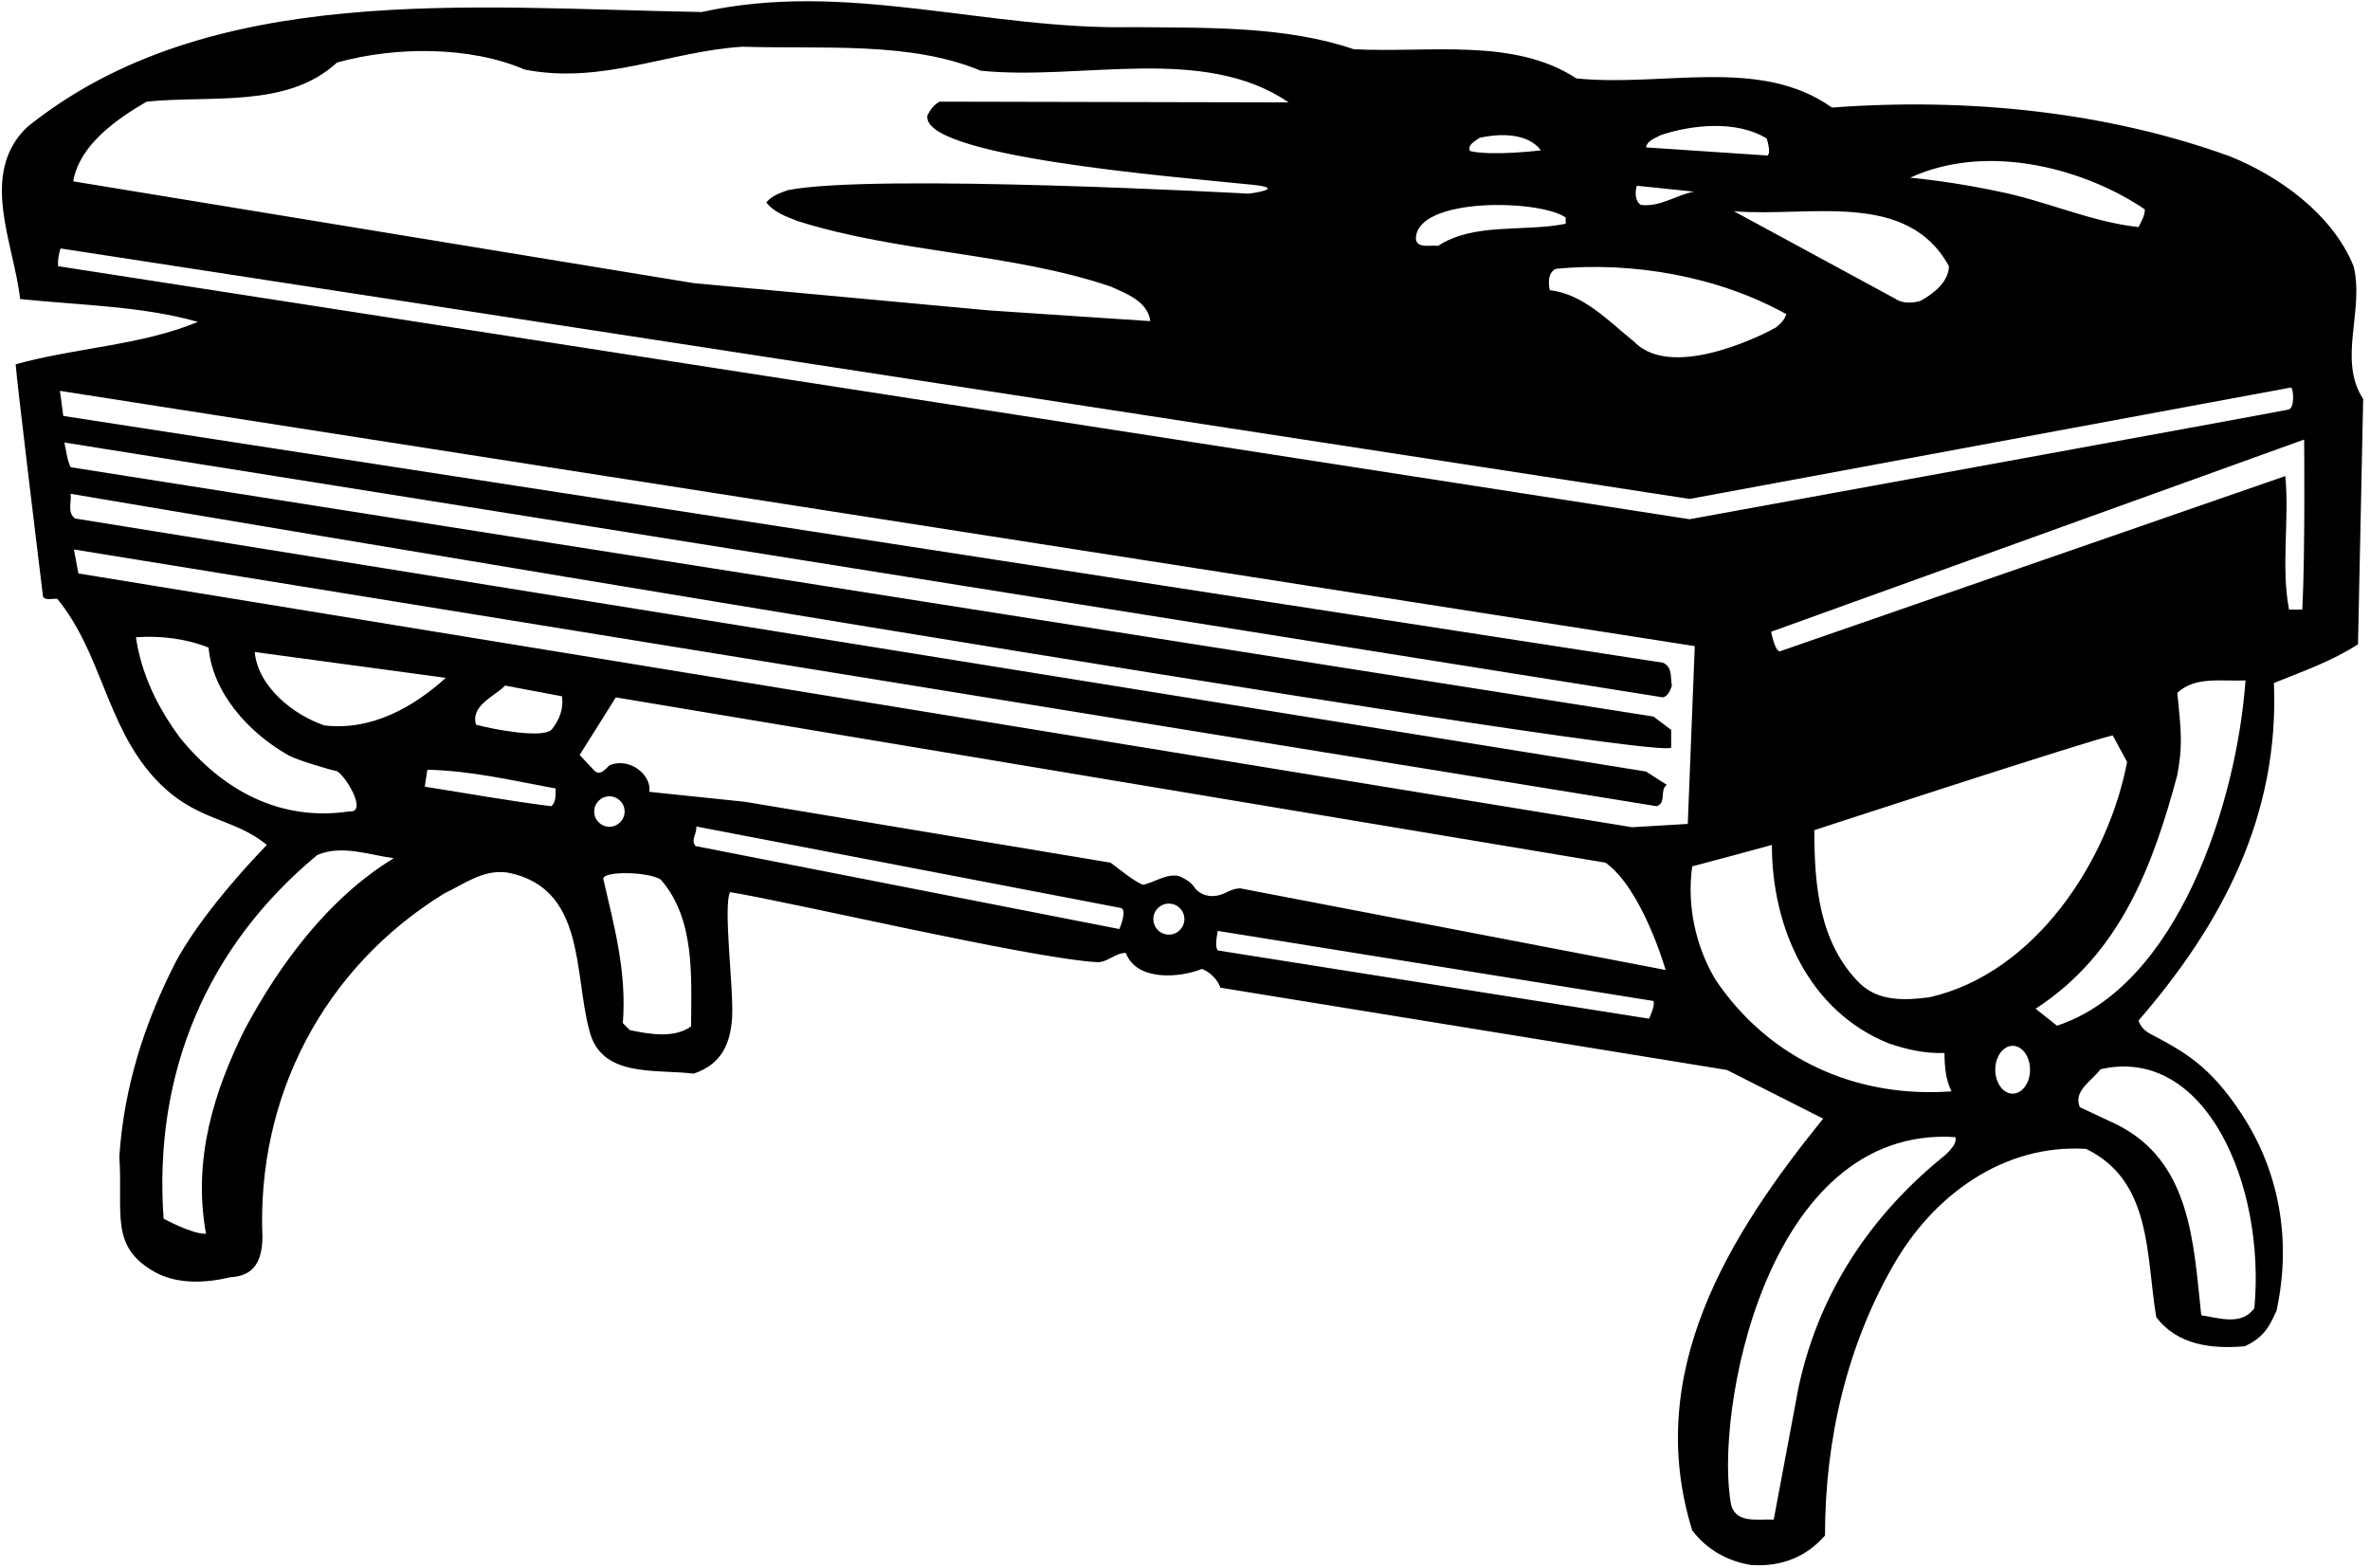 <?xml version="1.0" encoding="UTF-8"?>
<svg xmlns="http://www.w3.org/2000/svg" xmlns:xlink="http://www.w3.org/1999/xlink" width="514pt" height="340pt" viewBox="0 0 514 340" version="1.1">
<g id="surface1">
<path style=" stroke:none;fill-rule:nonzero;fill:rgb(0%,0%,0%);fill-opacity:1;" d="M 512.52 86.527 C 506.922 77.969 512.84 67.328 510.438 57.73 C 505.879 46.449 494.199 38.129 483.559 33.887 C 457.32 24.367 427.238 21.09 397.32 23.328 C 381.641 12.207 360.922 18.93 341.879 17.008 C 328.359 8.129 310.039 11.488 293.641 10.688 C 278.84 5.648 262.039 6.047 245.641 5.887 C 213.801 6.527 183.559 -4.352 152.199 2.609 C 101.961 1.73 45.238 -4.113 5.879 27.566 C -4.68 37.73 3.082 52.93 4.359 64.848 C 17.32 66.207 30.84 66.367 42.918 69.809 C 30.602 74.93 16.281 75.406 3.398 79.008 C 3.559 82.129 9.32 129.328 9.32 129.328 C 9.801 130.367 11.398 129.73 12.441 129.887 C 22.039 141.648 23.027 157.117 33.32 168.527 C 42.168 178.336 50.281 177.008 57.879 183.246 C 48.73 192.719 41.195 202.457 37.629 209.562 C 31.223 222.328 26.871 235.918 25.879 250.848 C 26.715 263.086 23.68 270.328 33.574 275.867 C 38.379 278.559 44.566 278.309 49.879 277.008 C 55 276.77 56.832 273.668 56.918 268.367 C 55.641 237.809 70.199 209.891 96.281 193.809 C 100.68 191.73 104.84 188.449 110.121 189.246 C 127 192.527 124.441 211.008 127.801 223.406 C 130.281 233.809 142.039 231.809 150.441 232.848 C 156.664 230.762 158.422 226.117 158.773 220.688 C 159.164 214.664 156.762 196.367 158.359 193.488 C 171.32 195.566 223.262 207.793 237.836 208.664 C 240.184 208.809 241.777 206.664 244.164 206.664 C 246.566 212.988 256.164 212 260.68 210.129 C 262.438 210.848 264.039 212.367 264.68 214.207 L 374.52 232.047 L 395.398 242.609 C 375 267.809 356.359 297.57 367 331.887 C 370.199 336.129 374.762 338.609 379.719 339.406 C 386.121 339.891 391.719 337.73 395.801 333.008 C 395.801 312.129 400.602 291.891 410.602 274.449 C 419.238 259.246 434.52 248.047 452.438 249.168 C 466.762 256.129 465.398 272.289 467.641 285.648 C 472.199 291.727 479.719 292.609 486.84 291.969 C 491.164 290 492.281 287.406 493.719 284.289 C 497.09 268.801 494.219 253.902 486.188 241.652 C 479.309 231.152 473.848 228.18 466.379 224.23 C 465.227 223.621 464.27 222.77 463.801 221.328 C 481.961 200.367 494.359 176.848 493.16 148.129 C 499.32 145.648 505.719 143.406 511.398 139.73 Z M 465.16 45.406 C 465.16 46.93 464.359 48.047 463.801 49.246 C 453.32 48.129 443.398 43.406 432.84 41.406 C 426.762 40.129 420.602 39.168 414.281 38.527 C 431.781 30.535 453.074 37.148 465.16 45.406 Z M 422.68 57.73 C 422.602 61.168 419.32 63.73 416.52 65.246 C 415 65.73 412.602 65.887 411.16 64.848 L 376.039 45.809 C 392.438 47.168 413.559 41.09 422.68 57.73 Z M 360.121 29.328 C 366.922 27.008 376.762 26.047 383.16 30.047 C 383.16 30.047 384.199 33.168 383.32 33.73 L 357 31.969 C 357.238 30.449 359 29.969 360.121 29.328 Z M 354.922 40.449 L 355.078 40.289 L 367.398 41.566 C 363.48 42.289 360.121 44.93 355.879 44.449 C 354.602 43.648 354.602 41.809 354.922 40.449 Z M 387.398 68.129 C 387.133 69.195 386.227 70.191 385.223 70.977 C 384.723 71.363 363.238 83.008 354.52 74.207 C 348.762 69.566 343.48 63.809 336.121 62.93 C 335.801 61.488 335.641 59.09 337.48 58.289 C 354.199 56.688 372.762 59.969 387.398 68.129 Z M 320.922 29.887 C 325.16 28.93 331.32 28.77 334.199 32.609 C 334.199 32.609 323.719 33.887 318.84 32.77 C 318.121 31.488 319.961 30.527 320.922 29.887 Z M 339.559 47.168 L 339.559 48.527 C 330.438 50.367 319.719 48.207 311.879 53.328 C 310.199 53.09 307.32 53.969 307.078 51.809 C 307.078 42.695 333.867 43.199 339.559 47.168 Z M 31.801 22.047 C 45.641 20.609 62.281 23.566 73.082 13.566 C 85.719 10.047 101.879 9.969 113.801 15.09 C 130.602 18.367 145 11.168 161 10.129 C 178.441 10.688 197.32 8.93 212.68 15.328 C 234.441 17.566 261 9.566 279.48 22.207 L 203.801 22.047 C 202.602 22.609 201.801 23.809 201.16 24.93 C 199.172 33.879 253.641 38.242 271.492 40.055 C 279.613 40.879 270.836 42 270.836 42 C 270.836 42 189.457 37.523 170.84 41.246 C 169.16 41.887 167.48 42.367 166.199 43.887 C 167.801 46.047 170.602 47.008 173.078 47.969 C 194.762 54.848 219.32 54.848 240.84 62.129 C 244.199 63.648 248.922 65.328 249.48 69.648 L 214.602 67.328 L 150.441 61.406 L 15.879 39.328 C 17.238 31.406 25.32 25.809 31.801 22.047 Z M 12.602 57.73 C 12.52 56.609 12.68 55.008 13.16 53.887 L 366.438 108.207 L 496.84 84.047 C 497.398 84.047 497.801 88.77 496.199 88.848 C 494.121 89.328 366.438 112.609 366.438 112.609 Z M 39.082 160.047 C 34.199 153.488 30.68 146.289 29.48 138.207 C 34.762 137.809 40.441 138.527 45.238 140.449 C 46.102 150.238 53.906 158.934 62.598 163.824 C 64.418 164.848 71.297 166.879 72.859 167.195 C 74.59 167.547 79.961 176.367 75.801 175.969 C 60.918 178.207 48.441 171.566 39.082 160.047 Z M 55.238 141.406 L 96.68 147.008 C 89.719 153.328 80.602 158.527 70.359 157.328 C 63.719 155.09 55.961 149.008 55.238 141.406 Z M 53.082 223.246 C 46.52 236.449 41.719 251.328 44.68 267.57 C 41.719 267.727 35.48 264.289 35.48 264.289 C 33.238 232.93 44.762 205.328 68.84 185.406 C 74.199 183.168 80.039 185.406 85.402 186.129 C 71.16 194.77 60.52 209.328 53.082 223.246 Z M 119.559 174.848 C 110.164 173.664 101.238 172.047 92.121 170.609 L 92.68 166.93 C 102.441 167.168 111.32 169.328 120.52 171.008 C 120.441 172.367 120.68 173.891 119.559 174.848 Z M 119.719 158.129 C 118.039 160.367 106.359 158.047 103.238 157.168 C 102.039 153.008 107.16 151.09 109.559 148.688 L 121.879 151.008 C 122.281 153.648 121.32 156.129 119.719 158.129 Z M 128.867 176 C 128.867 174.18 130.344 172.699 132.164 172.699 C 133.988 172.699 135.465 174.18 135.465 176 C 135.465 177.82 133.988 179.301 132.164 179.301 C 130.344 179.301 128.867 177.82 128.867 176 Z M 149.879 222.609 C 146.199 225.246 140.84 224.289 136.602 223.406 L 135.078 221.891 C 135.961 210.77 133.16 200.688 130.84 190.609 C 130.762 188.848 140.602 189.008 143.32 190.77 C 150.68 199.246 149.961 211.328 149.879 222.609 Z M 242.762 201.488 L 150.84 183.488 C 149.719 182.047 151.238 180.77 151 179.246 L 243.16 196.93 C 244.52 197.488 242.762 201.488 242.762 201.488 Z M 253.5 202.699 C 251.641 202.699 250.133 201.191 250.133 199.336 C 250.133 197.477 251.641 195.969 253.5 195.969 C 255.359 195.969 256.867 197.477 256.867 199.336 C 256.867 201.191 255.359 202.699 253.5 202.699 Z M 357.641 220.93 L 264.121 206.129 C 263.32 205.246 264.121 201.891 264.121 201.891 L 358.602 217.09 C 359 218.207 357.641 220.93 357.641 220.93 Z M 269 192.664 C 267.121 192.664 265.984 193.758 264.336 194.164 C 262.535 194.609 260.25 194.293 258.836 192.164 C 258.164 191.164 256.387 190.238 255.664 190 C 253.027 189.359 250.199 191.488 247.801 191.891 C 245.32 190.688 243.16 188.77 240.84 187.09 L 161.559 173.891 L 140.84 171.73 C 141.336 168 136.5 164.164 132.199 165.969 C 131.32 166.688 130.281 168.367 128.922 167.168 L 125.719 163.73 L 133.559 151.246 L 348.199 187.09 C 356.199 192.77 361.238 210.367 361.238 210.367 Z M 353.961 179.406 L 17 124.367 L 16.039 119.168 L 359.32 174.848 C 361.48 174.047 359.879 171.406 361.48 170.207 L 357 167.328 L 16.281 112.449 C 14.52 111.168 15.559 108.848 15.32 107.09 C 15.32 107.09 360.199 165.566 362.438 162.129 L 362.438 158.289 L 358.602 155.406 L 15.32 101.328 C 14.52 99.648 14.359 97.73 13.961 95.969 L 360.68 151.246 C 361.801 150.93 362.281 149.648 362.602 148.688 C 362.199 146.93 362.84 144.77 360.68 143.73 L 13.719 90.207 L 13 84.77 L 367.559 140.129 L 366.039 178.688 Z M 372.039 212.449 C 367.801 205.328 365.801 196.527 367 187.891 C 372.762 186.367 378.52 184.848 384.281 183.246 C 384.281 201.168 392.281 219.328 409.641 226.289 C 413.398 227.566 417.398 228.527 421.719 228.367 C 421.719 231.09 421.961 234.207 423.238 236.688 C 402.68 238.207 383.719 229.809 372.039 212.449 Z M 421.16 251.09 C 404.602 264.609 394.121 281.727 390.039 301.008 L 384.68 329.57 C 381.238 329.406 376.68 330.449 375.48 326.527 C 371.645 307.355 382.664 243.977 424.039 246.609 C 424.762 248.367 421.16 251.09 421.16 251.09 Z M 436.5 237.188 C 434.418 237.188 432.73 234.863 432.73 232 C 432.73 229.137 434.418 226.812 436.5 226.812 C 438.582 226.812 440.27 229.137 440.27 232 C 440.27 234.863 438.582 237.188 436.5 237.188 Z M 418.438 216.289 C 412.922 217.008 407.398 217.168 403.32 213.246 C 394.52 204.449 393.5 192 393.48 180.047 C 393.48 180.047 452.68 160.688 458.199 159.488 L 461.32 165.246 C 457.238 186.688 441.398 211.09 418.438 216.289 Z M 488.922 283.727 C 486.199 287.406 481.836 286 477.398 285.246 C 475.719 269.488 475.16 251.648 458.762 243.727 L 451.078 240.129 C 449.559 236.609 453.641 234.449 455.559 231.891 C 478.254 226.688 491.395 256.867 488.922 283.727 Z M 446.121 222.449 L 441.48 218.77 C 460.121 206.688 467.078 187.09 472.199 168.129 C 473.32 161.969 473.164 159.336 472.199 150.289 C 476.039 146.609 481.801 147.809 487 147.566 C 485.07 174.336 472.23 213.816 446.121 222.449 Z M 499.32 132.207 L 496.438 132.207 C 494.68 122.93 496.52 112.93 495.641 103.246 L 386.039 141.246 C 384.922 141.328 384.121 137.008 384.121 137.008 L 499.719 95.328 C 499.719 95.328 499.961 120.047 499.32 132.207 "/>
</g>
</svg>
